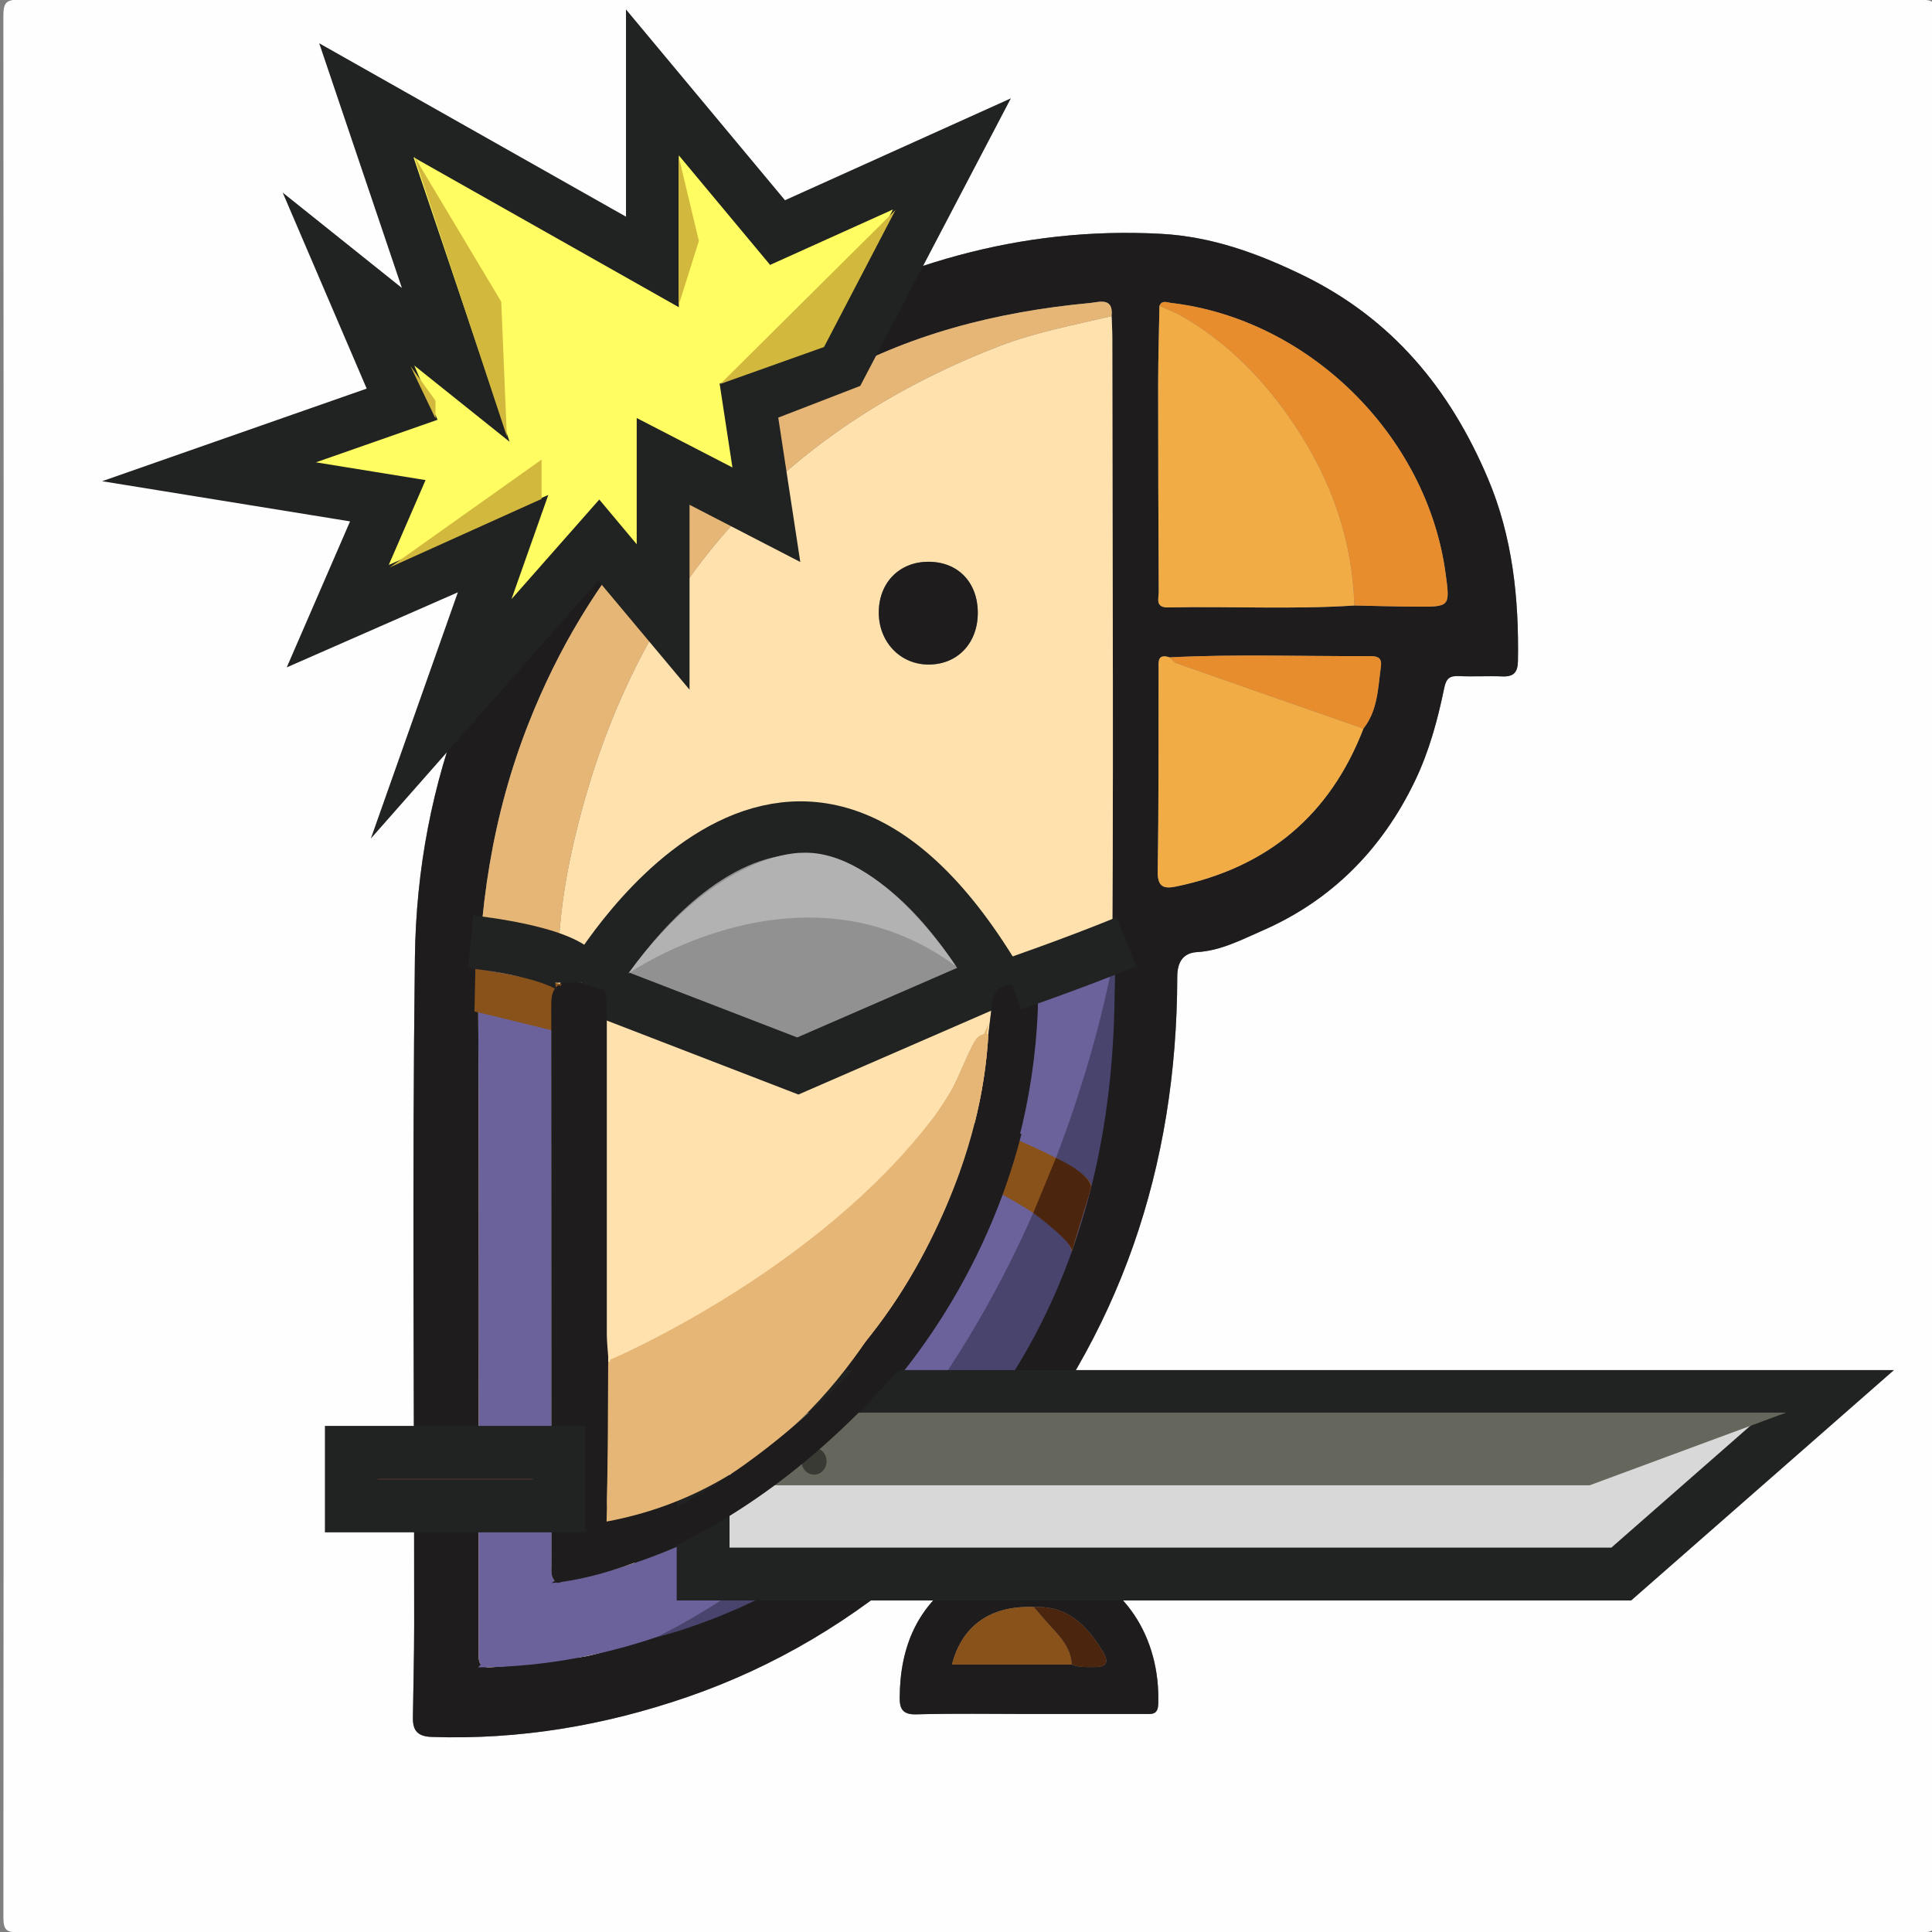 <?xml version="1.0" encoding="utf-8"?>
<!-- Generator: Adobe Illustrator 16.0.0, SVG Export Plug-In . SVG Version: 6.00 Build 0)  -->
<!DOCTYPE svg PUBLIC "-//W3C//DTD SVG 1.1//EN" "http://www.w3.org/Graphics/SVG/1.1/DTD/svg11.dtd">
<svg version="1.1" id="Layer_1" xmlns="http://www.w3.org/2000/svg" xmlns:xlink="http://www.w3.org/1999/xlink" x="0px" y="0px"
	 width="512px" height="512px" viewBox="0 0 512 512" enable-background="new 0 0 512 512" xml:space="preserve">
<rect x="0" y="0" width="512" height="512" fill="#808080" stroke="none"/>
<g>
	<path fill="#FEFEFE" d="M257.014,511.999c-83.979,0-167.959-0.021-251.938,0.085c-3.261,0.004-4.18-0.434-4.178-4.009
		C1.015,340.116,1.017,172.157,0.893,4.198C0.89,0.454,1.83-0.089,5.299-0.087c167.792,0.099,335.585,0.098,503.377,0.006
		c3.403-0.002,4.439,0.443,4.438,4.254c-0.13,167.959-0.127,335.918-0.013,503.877c0.003,3.526-0.836,4.042-4.149,4.037
		C424.972,511.976,340.992,511.999,257.014,511.999z M272.777,454.224c10.164,0,20.33,0.003,30.494-0.002
		c1.809-0.001,3.567,0.366,3.672-2.58c0.619-17.766-9.043-32.849-25.389-37.327c-6.031-1.652-10.49-4.304-14.242-8.88
		c-0.843-1.026-1.668-2.114-2.695-2.933c-3.961-3.146-3.785-5.918-0.463-9.834c32.728-38.576,47.753-83.573,47.833-133.841
		c0.006-3.903,1.598-6.3,5.249-6.509c6.315-0.361,11.83-3.308,17.271-5.678c18.364-8,31.744-21.559,40.445-39.629
		c3.771-7.836,6.041-16.197,7.78-24.669c0.521-2.546,1.435-3.281,3.883-3.166c3.823,0.18,7.667-0.072,11.493,0.084
		c2.997,0.123,4.107-1.037,4.16-4.061c0.289-16.634-1.425-32.987-7.961-48.409c-10.039-23.688-25.363-42.393-49.22-53.944
		c-12.065-5.843-24.119-10.162-37.438-10.882c-37.188-2.012-71.211,8.229-103.104,26.689c-0.718,0.415-1.407,0.881-2.11,1.321
		c-10.753,6.744-20.693,14.544-29.987,23.172c-1.914,1.776-3.623,3.576-6.235,0.927c-4.672-4.738-9.417-9.404-14.181-14.051
		c-2.311-2.255-3.327-4.517-2.249-7.97c2.242-7.175-5.72-17.817-12.889-17.221c-9.791,0.814-15.646,6.624-14.728,16.159
		c0.892,9.262,7.519,14.193,17.129,12.541c2.976-0.512,5.174,0.242,6.942,2.622c3.388,4.56,7.364,8.593,11.363,12.604
		c4.739,4.752,4.589,4.628,0.157,9.907c-30.366,36.172-47.201,77.825-47.803,125.096c-0.751,58.979-0.167,117.974-0.196,176.961
		c-0.004,8.156-0.228,16.313-0.337,24.468c-0.045,3.351,1.161,4.986,4.98,5.117c23.227,0.794,45.734-3.015,67.604-10.532
		c23.396-8.043,44.26-20.553,62.79-36.951c1.492-1.321,2.932-2.819,4.661-3.73c4.414-2.325,5.693,2.051,7.767,4.183
		c2.412,2.479-0.377,3.267-1.962,4.255c-12.037,7.507-16.794,18.778-16.832,32.495c-0.008,2.892,0.871,4.389,4.355,4.295
		C252.777,454.049,262.779,454.224,272.777,454.224z"/>
	<path fill="#1E1C1D" d="M272.777,454.224c-9.998,0-20-0.175-29.991,0.097c-3.484,0.094-4.363-1.403-4.355-4.295
		c0.038-13.717,4.795-24.988,16.832-32.495c1.584-0.988,4.375-1.776,1.963-4.255c-2.075-2.132-3.354-6.508-7.768-4.183
		c-1.729,0.911-3.169,2.409-4.661,3.73c-18.53,16.398-39.394,28.908-62.79,36.951c-21.87,7.519-44.377,11.326-67.604,10.532
		c-3.819-0.131-5.025-1.768-4.98-5.117c0.109-8.155,0.333-16.312,0.337-24.468c0.029-58.986-0.555-117.981,0.196-176.961
		c0.602-47.271,17.438-88.924,47.803-125.096c4.432-5.279,4.582-5.155-0.157-9.907c-4-4.011-7.976-8.044-11.363-12.604
		c-1.768-2.38-3.967-3.134-6.942-2.622c-9.61,1.652-16.237-3.279-17.129-12.541c-0.918-9.535,4.937-15.345,14.728-16.159
		c7.169-0.597,15.131,10.046,12.889,17.221c-1.079,3.453-0.063,5.715,2.249,7.97c4.763,4.646,9.509,9.313,14.181,14.051
		c2.612,2.649,4.321,0.85,6.235-0.927c9.294-8.628,19.234-16.428,29.987-23.172c0.703-0.44,1.393-0.906,2.11-1.321
		c31.892-18.46,65.917-28.701,103.104-26.689c13.319,0.72,25.373,5.039,37.438,10.882c23.855,11.552,39.182,30.257,49.22,53.944
		c6.536,15.422,8.25,31.775,7.962,48.409c-0.054,3.023-1.164,4.184-4.161,4.061c-3.826-0.156-7.67,0.096-11.493-0.084
		c-2.448-0.115-3.361,0.62-3.883,3.166c-1.739,8.472-4.009,16.833-7.78,24.669c-8.701,18.07-22.081,31.629-40.445,39.629
		c-5.441,2.37-10.956,5.316-17.271,5.678c-3.651,0.209-5.243,2.605-5.249,6.509c-0.08,50.267-15.105,95.265-47.834,133.841
		c-3.321,3.916-3.497,6.688,0.464,9.834c1.026,0.817,1.854,1.905,2.694,2.933c3.752,4.576,8.213,7.228,14.242,8.88
		c16.346,4.479,26.01,19.563,25.39,37.327c-0.104,2.946-1.863,2.579-3.673,2.58C293.107,454.227,282.941,454.224,272.777,454.224z
		 M284.029,441.14c1.912,0.76,3.916,0.632,5.912,0.646c3.479,0.027,4.02-1.305,2.246-4.229c-4.188-6.901-9.375-12.111-18.224-11.683
		c-11.493-0.438-19.043,4.936-21.69,15.264C262.825,441.14,273.428,441.14,284.029,441.14z M361.324,193.079
		c3.814-4.841,3.845-10.741,4.629-16.438c0.322-2.336-0.854-2.766-2.863-2.757c-17.707,0.074-35.418-0.583-53.12,0.326
		c-3.349-1.063-2.923,1.233-2.927,3.237c-0.034,17.825,0.057,35.652-0.24,53.473c-0.071,4.338,1.779,4.666,5.043,3.982
		C335.87,229.871,352.476,216.063,361.324,193.079z M307.269,81.05c-0.12,6.976-0.341,13.951-0.344,20.927
		c-0.009,18.293,0.06,36.586,0.157,54.878c0.01,1.732-1.011,4.192,2.489,4.119c16.448-0.345,32.909,0.566,49.351-0.51
		c5.479,0.107,10.954,0.278,16.433,0.31c8.952,0.052,8.952,0.015,7.727-8.938c-5.008-36.535-36.322-67.329-72.818-71.569
		C309.233,80.146,307.914,79.472,307.269,81.05z M294.581,83.79c0.551-5.132-3.313-3.718-5.713-3.492
		c-24.714,2.321-48.39,8.285-70.088,20.778c-36.584,21.065-63.025,51.002-78.59,90.344c-9.735,24.607-13.587,50.194-13.446,76.632
		c0.294,55.303,0.089,110.606,0.09,165.909c0,1.499,0.071,3,0.017,4.496c-0.088,2.395,0.628,3.615,3.403,3.384
		c6.112-0.511,12.243-0.765,18.146-2.66c4.884,0.745,9.356-0.795,13.973-2.137c54.138-15.741,93.63-48.363,116.359-100.46
		c8.916-20.435,15.615-41.696,15.85-63.97c0.643-61.106,0.209-122.224,0.189-183.337C294.77,87.448,294.646,85.619,294.581,83.79z"
		/>
	<path fill="#FFE1AE" d="M294.581,83.79c0.065,1.829,0.188,3.658,0.188,5.487c0.02,61.113,0.453,122.23-0.189,183.337
		c-0.232,22.273-6.934,43.535-15.85,63.97c-22.729,52.097-62.222,84.719-116.359,100.46c-4.616,1.342-9.088,2.882-13.973,2.137
		c-0.195-6.558-0.391-13.114-0.585-19.674c1.434-0.399,2.849-0.888,4.303-1.189c70.158-14.636,120.09-79.383,122.916-150.629
		c0.237-5.992-0.892-6.967-6.755-6.783c-3.228,0.101-4.935,1.617-5.326,4.742c-0.354,2.805-0.684,5.611-1.021,8.416
		c-3.039-0.207-3.807,2.24-4.812,4.261c-1.996,4.013-3.474,8.333-5.837,12.104c-17.625,28.131-40.701,50.305-71.227,64.103
		c-6.646,3.004-13.417,5.821-20.785,6.668c-0.129-1.99-0.37-3.979-0.371-5.97c-0.017-28.164,0.018-56.326-0.003-84.487
		c-0.006-8.241-0.069-8.229-7.949-9.052c-0.983-0.103-1.943-0.436-2.914-0.661c-0.525-12.735,1.12-25.259,3.975-37.62
		c14.667-63.513,51.515-108.027,112.792-131.672C274.471,88.005,284.574,86.139,294.581,83.79z M259.125,162.44
		c0.009-8.155-5.288-13.609-13.179-13.567c-7.594,0.04-12.976,5.502-13.061,13.257c-0.086,7.857,5.547,13.896,13.044,13.98
		C253.649,176.198,259.116,170.536,259.125,162.44z"/>
	<path fill="#E6B676" d="M147.813,419.507c0.195,6.56,0.39,13.116,0.585,19.674c-5.902,1.896-12.034,2.149-18.146,2.66
		c-2.774,0.231-3.491-0.989-3.403-3.384c0.055-1.496-0.017-2.997-0.017-4.496c-0.001-55.303,0.204-110.606-0.09-165.909
		c-0.141-26.438,3.711-52.024,13.446-76.632c15.565-39.342,42.006-69.278,78.59-90.344c21.699-12.493,45.375-18.457,70.088-20.778
		c2.399-0.226,6.264-1.64,5.713,3.492c-10.007,2.349-20.11,4.215-29.782,7.946c-61.277,23.645-98.125,68.159-112.792,131.672
		c-2.854,12.361-4.5,24.885-3.975,37.62c-1.982,1.516-1.949,3.656-1.947,5.867c0.044,49.248,0.061,98.498,0.088,147.745
		C146.174,416.437,145.793,418.383,147.813,419.507z"/>
	<path fill="#F2AC46" d="M358.922,160.464c-16.44,1.076-32.902,0.165-49.351,0.51c-3.5,0.073-2.479-2.387-2.489-4.119
		c-0.099-18.292-0.166-36.585-0.157-54.878c0.003-6.976,0.224-13.951,0.344-20.927c1.956,0.886,3.999,1.62,5.854,2.684
		c11.271,6.469,20.35,15.413,27.845,25.869C351.836,124.767,358.372,141.592,358.922,160.464z"/>
	<path fill="#F2AC46" d="M361.324,193.079c-8.85,22.984-25.454,36.792-49.479,41.823c-3.264,0.684-5.114,0.355-5.043-3.982
		c0.297-17.82,0.206-35.647,0.24-53.473c0.004-2.004-0.422-4.301,2.928-3.237c0.612,0.532,1.14,1.312,1.851,1.562
		C328.31,181.575,344.819,187.322,361.324,193.079z"/>
	<path fill="#E88D2E" d="M358.922,160.464c-0.55-18.872-7.086-35.697-17.956-50.861c-7.495-10.456-16.574-19.4-27.845-25.869
		c-1.854-1.063-3.896-1.798-5.854-2.684c0.646-1.578,1.966-0.903,2.993-0.784c36.496,4.24,67.812,35.034,72.818,71.569
		c1.227,8.953,1.227,8.99-7.728,8.938C369.876,160.742,364.399,160.571,358.922,160.464z"/>
	<path fill="#E88D2E" d="M361.324,193.079c-16.505-5.757-33.016-11.504-49.504-17.308c-0.711-0.25-1.237-1.029-1.851-1.562
		c17.701-0.909,35.412-0.252,53.119-0.326c2.01-0.009,3.187,0.421,2.863,2.757C365.169,182.338,365.14,188.238,361.324,193.079z"/>
	<path fill="#89521A" d="M284.029,441.14c-10.603,0-21.204,0-31.754,0c2.647-10.328,10.198-15.7,21.691-15.264
		c1.284,1.48,2.54,2.987,3.857,4.438C280.688,433.471,283.822,436.463,284.029,441.14z"/>
	<path fill="#4B250E" d="M284.029,441.14c-0.207-4.677-3.342-7.669-6.206-10.825c-1.317-1.45-2.573-2.957-3.857-4.438
		c8.849-0.43,14.033,4.78,18.222,11.683c1.773,2.924,1.234,4.256-2.246,4.229C287.945,441.771,285.941,441.898,284.029,441.14z"/>
	<path fill="#1E1C1D" d="M259.125,162.44c-0.009,8.096-5.476,13.758-13.195,13.67c-7.498-0.085-13.13-6.123-13.044-13.98
		c0.085-7.755,5.467-13.217,13.061-13.257C253.837,148.831,259.134,154.285,259.125,162.44z"/>
</g>
<polygon fill="#FFFD62" stroke="#212222" stroke-width="14" stroke-miterlimit="10" points="222.992,96.691 252.275,40.785 
	206.058,61.631 172.893,21.833 172.893,69.416 97.087,26.571 120.777,96.691 92.35,73.95 106.563,107.114 55.395,125.024 
	102.773,132.699 89.507,163.287 133.321,144.069 116.914,190.5 158.679,143.122 175.735,163.504 175.735,122.275 203.093,136.409 
	198.477,106.167 "/>
<rect x="175.156" y="364.458" fill="#3A3A3A" stroke="#212222" stroke-width="14" stroke-miterlimit="10" width="14.206" height="55.05"/>
<path fill="#D2B83D" d="M95,146"/>
<polygon fill="#D2B83D" points="143.518,121.802 143.518,132.225 103.247,150.387 "/>
<polyline fill="#D2B83D" points="237.327,55.636 218.376,91.959 190.896,101.751 "/>
<polyline fill="#D2B83D" points="109.774,41.422 134.321,115.648 132.832,79.957 "/>
<polygon fill="#D2B83D" points="179.842,41.422 179.842,80.904 185.211,63.849 "/>
<path fill="#D2B83D" d="M100.833,91.84"/>
<polyline fill="#D2B83D" points="115.407,110.911 115.407,106.167 108.774,97.013 "/>
<path fill="#919191" stroke="#212222" stroke-width="14" stroke-miterlimit="10" d="M156.167,261.165
	c0,0,52.903-93.035,107.785-1.518l-52.522,22.851L156.167,261.165z"/>
<path fill="#B2B2B2" d="M166.5,258c0,0,46-32,86.75-2c0,0-19.75-31-40.75-30C212.5,226,190.5,225.25,166.5,258z"/>
<path fill="#6B629B" d="M147.985,261.069l-21.038-4.416c-0.152,3.782-0.226,7.58-0.205,11.398
	c0.294,55.303,0.089,110.606,0.09,165.909c0,1.499,0.072,3,0.017,4.496c-0.071,1.927,0.401,3.078,2.025,3.339l3.343-0.112
	c5.458-0.426,10.911-0.81,16.181-2.503c-0.195-6.558-0.39-13.114-0.585-19.674c-2.02-1.124-1.639-3.07-1.642-4.866
	c-0.027-49.247-0.044-98.497-0.088-147.745C146.081,264.703,146.054,262.582,147.985,261.069z"/>
<path fill="#6B629B" d="M275.208,263.755l20.057-10.925c0,0,5.011,73-45.451,131.333c0,0-48.98,57.411-123.075,57.705l19.396-22.361
	C146.135,419.507,259.464,408.488,275.208,263.755z"/>
<path fill="#48446D" d="M295.265,252.83c0,0-20.232,130.309-121.165,180.99C174.1,433.819,300.029,405.826,295.265,252.83z"/>
<g>
	<path fill="none" d="M158.898,355.229c0.001,1.988,0.242,3.979,0.371,5.97c-0.09,12.641-0.051,25.284-0.338,37.922
		c-0.103,4.543,1.98,4.73,5.183,3.336c6.517-2.838,13.188-5.42,19.418-8.804c27.758-15.069,48.95-36.602,63.087-64.973
		c2.908-5.837,5.468-11.768,7.637-17.807c-18.276-8.505-47.773-19.691-95.36-33.699C158.908,303.191,158.883,329.21,158.898,355.229
		z"/>
	<path fill="#1E1C1D" d="M150.946,261.69c-0.984-0.102-1.943-0.435-2.914-0.662c-0.017,0.013-0.028,0.028-0.045,0.041
		c0.011,0.004,3.887,1.138,10.324,3.075C157.507,262.383,155.587,262.175,150.946,261.69z"/>
	<path fill="#1E1C1D" d="M275.032,267.688c0.237-5.992-0.892-6.967-6.755-6.783c-3.227,0.1-4.934,1.617-5.326,4.742
		c-0.352,2.805-0.682,5.611-1.021,8.416c-0.45,8.008-1.69,15.792-3.588,23.392c4.163,1.628,8.045,3.217,11.564,4.743
		C272.813,291.001,274.566,279.435,275.032,267.688z"/>
	<path fill="#89521A" d="M269.906,302.198c-1.257,4.841-2.726,9.614-4.405,14.301c18.923,10.277,18.528,15.214,18.528,15.214
		l5.107-16.885C289.926,312.061,282.15,307.51,269.906,302.198z"/>
	<path fill="#89521A" d="M150.099,261.069h-0.001l-24.12-4.416l-0.235,11.398c7.722,1.846,15.106,3.648,22.181,5.411
		c-0.002-2.189-0.002-4.378-0.005-6.567C147.917,264.704,147.886,262.583,150.099,261.069z"/>
	<g>
		<path fill="#E6B676" d="M256.463,304.228c-0.336,1.104-0.687,2.203-1.051,3.299C255.776,306.431,256.126,305.331,256.463,304.228z
			"/>
		<path fill="#E6B676" d="M255.396,307.574c-0.364,1.097-0.742,2.189-1.133,3.279C254.654,309.764,255.032,308.671,255.396,307.574z
			"/>
		<path fill="#E6B676" d="M257.447,300.85c-0.31,1.116-0.634,2.229-0.972,3.338C256.813,303.078,257.138,301.966,257.447,300.85z"/>
		<path fill="#573011" d="M255.413,307.526c-0.005,0.016-0.011,0.031-0.016,0.048C255.402,307.558,255.407,307.542,255.413,307.526z
			"/>
		<path fill="#573011" d="M254.263,310.854c-0.002,0.007-0.005,0.014-0.007,0.021l0,0
			C254.258,310.867,254.261,310.86,254.263,310.854z"/>
		<path fill="#573011" d="M257.45,300.84c-0.001,0.003-0.002,0.006-0.003,0.01C257.448,300.846,257.449,300.843,257.45,300.84z"/>
		<path fill="#573011" d="M256.476,304.188c-0.004,0.014-0.008,0.027-0.012,0.04C256.467,304.215,256.472,304.201,256.476,304.188z"
			/>
		<path fill="#E6B676" d="M258.341,297.455c1.899-7.6,3.14-15.384,3.589-23.392c-3.039-0.207-3.807,2.24-4.812,4.26
			c-1.996,4.012-3.474,8.333-5.837,12.105c-0.737,1.177-1.498,2.326-2.254,3.481c-2.526,3.859-5.151,7.608-7.898,11.225
			c-16.1,21.19-36.088,38.103-61.075,49.396c-6.646,3.004-13.416,5.82-20.785,6.668c-0.09,12.641-0.051,25.285-0.338,37.922
			c-0.103,4.543,1.98,4.731,5.183,3.336c6.517-2.838,13.188-5.42,19.418-8.803c27.758-15.071,48.95-36.603,63.087-64.973
			c2.909-5.837,5.468-11.768,7.637-17.807c0.002-0.007,0.005-0.014,0.007-0.021c0.391-1.09,0.769-2.183,1.133-3.279
			c0.005-0.017,0.011-0.032,0.016-0.048c0.364-1.096,0.714-2.195,1.051-3.299c0.004-0.013,0.008-0.026,0.012-0.04
			c0.338-1.109,0.662-2.222,0.972-3.338c0.001-0.004,0.002-0.007,0.003-0.01c0.31-1.115,0.604-2.235,0.885-3.359
			C258.337,297.472,258.34,297.464,258.341,297.455C258.342,297.455,258.342,297.455,258.341,297.455z"/>
		<path fill="#E6B676" d="M258.341,297.455c1.899-7.6,3.14-15.384,3.589-23.392c-3.039-0.207-3.807,2.24-4.812,4.26
			c-1.996,4.012-3.474,8.333-5.837,12.105c-0.737,1.177-1.498,2.326-2.254,3.481c-2.526,3.859-5.151,7.608-7.898,11.225
			c-16.1,21.19-36.088,38.103-61.075,49.396c-6.646,3.004-13.416,5.82-20.785,6.668c-0.09,12.641-0.051,25.285-0.338,37.922
			c-0.103,4.543,1.98,4.731,5.183,3.336c6.517-2.838,13.188-5.42,19.418-8.803c27.758-15.071,48.95-36.603,63.087-64.973
			c2.909-5.837,5.468-11.768,7.637-17.807c0.002-0.007,0.005-0.014,0.007-0.021c0.391-1.09,0.769-2.183,1.133-3.279
			c0.005-0.017,0.011-0.032,0.016-0.048c0.364-1.096,0.714-2.195,1.051-3.299c0.004-0.013,0.008-0.026,0.012-0.04
			c0.338-1.109,0.662-2.222,0.972-3.338c0.001-0.004,0.002-0.007,0.003-0.01c0.31-1.115,0.604-2.235,0.885-3.359
			C258.337,297.472,258.34,297.464,258.341,297.455C258.342,297.455,258.342,297.455,258.341,297.455z"/>
	</g>
	<path fill="#1E1C1D" d="M258.342,297.455c-1.132,4.537-2.502,9.008-4.086,13.419c-2.169,6.039-4.729,11.97-7.637,17.807
		c-14.137,28.371-35.329,49.903-63.087,64.973c-6.23,3.384-12.901,5.966-19.418,8.804c-3.203,1.395-5.286,1.207-5.183-3.336
		c0.287-12.638,0.248-25.281,0.338-37.922c-0.129-1.991-0.37-3.981-0.371-5.97c-0.015-26.02,0.01-52.038-0.002-78.055
		c-0.001-2.145,0.001-4.288,0-6.433c-0.002-3.388-0.024-5.367-0.584-6.598c-6.437-1.938-10.313-3.071-10.324-3.075
		c-1.931,1.514-1.904,3.635-1.902,5.826c0.002,2.189,0.002,4.378,0.004,6.567c0.04,47.061,0.059,94.119,0.084,141.179
		c0.001,1.797-0.38,3.741,1.64,4.865c1.434-0.4,2.849-0.888,4.303-1.189c53.59-11.18,95.376-51.6,113.385-101.818
		c1.68-4.687,3.148-9.46,4.405-14.301C266.387,300.672,262.505,299.083,258.342,297.455z"/>
	<path fill="#1E1C1D" d="M259.247,295.81c-1.121,4.537-2.477,9.008-4.045,13.419c-2.146,6.039-4.68,11.97-7.559,17.807
		c-13.994,28.371-34.97,49.903-62.445,64.973c-6.167,3.384-12.77,5.966-19.22,8.804c-3.17,1.395-5.232,1.207-5.13-3.336
		c0.284-12.638,0.246-25.281,0.334-37.922c-0.127-1.991-0.366-3.981-0.367-5.97c-0.015-26.02,0.01-52.038-0.002-78.055
		c-0.001-2.145,0.001-4.288,0-6.433c-0.002-3.388-0.024-5.367-0.579-6.598c-6.372-1.938-10.208-3.071-10.219-3.075
		c-1.911,1.514-1.884,3.635-1.882,5.826c0.002,2.189,0.002,4.378,0.004,6.567c0.04,47.061,0.058,94.119,0.083,141.179
		c0.001,1.797-0.376,3.741,1.624,4.865c1.419-0.4,2.82-0.888,4.259-1.189c53.045-11.18,94.405-51.6,112.23-101.818
		c1.662-4.687,3.116-9.46,4.36-14.301C267.21,299.026,263.367,297.438,259.247,295.81z"/>
</g>
<path fill="#FFFFFF" stroke="#212222" stroke-width="14" stroke-miterlimit="10" d="M126.738,252.83"/>
<path fill="#FFFFFF" stroke="#212222" stroke-width="14" stroke-miterlimit="10" d="M124.738,249.583
	c0,0,29.428,3.002,29.428,10.833"/>
<path fill="#FFFFFF" stroke="#212222" stroke-width="14" stroke-miterlimit="10" d="M268.277,260.905
	c0,0,16.223-5.573,30.223-11.322"/>
<path fill="#4B250E" d="M279.836,306.864l-6.016,14.578c0,0,11.021,8.045,10.209,10.271s5.107-16.885,5.107-16.885
	S289.766,311.53,279.836,306.864z"/>
<rect x="93.106" y="384.88" fill="#593531" stroke="#212222" stroke-width="14" stroke-miterlimit="10" width="55.05" height="14.206"/>
<polygon fill="#D8D8D8" stroke="#212222" stroke-width="14" stroke-miterlimit="10" points="186.331,370.082 483.333,370.082 
	429.657,417.139 186.331,417.139 "/>
<polygon fill="#65675C" points="193.833,393.609 421.293,393.609 473.333,374.358 193.833,374.358 "/>
<path fill="#393A34" d="M210.229,387.248c0,1.961-1.48,3.551-3.306,3.551l0,0c-1.826,0-3.305-1.59-3.305-3.551l0,0
	c0-1.963,1.479-3.553,3.305-3.553l0,0C208.75,383.695,210.229,385.285,210.229,387.248L210.229,387.248z"/>
<path fill="#393A34" d="M219.043,387.248c0,1.961-1.479,3.551-3.305,3.551l0,0c-1.825,0-3.305-1.59-3.305-3.551l0,0
	c0-1.963,1.48-3.553,3.305-3.553l0,0C217.564,383.695,219.043,385.285,219.043,387.248L219.043,387.248z"/>
<path fill="#E6B676" d="M160.751,403.222c84.766-15.594,101.178-131.824,101.178-131.824
	c-23.992,56.71-100.242,88.935-100.242,88.935"/>
<path fill="#1E1C1D" d="M230.5,358.164c0,0-25,29.78-59,45.057l-25.365,16.286c0,0,51.32-2.222,103.343-70.282l-22.245,9.412
	L230.5,358.164z"/>
</svg>
